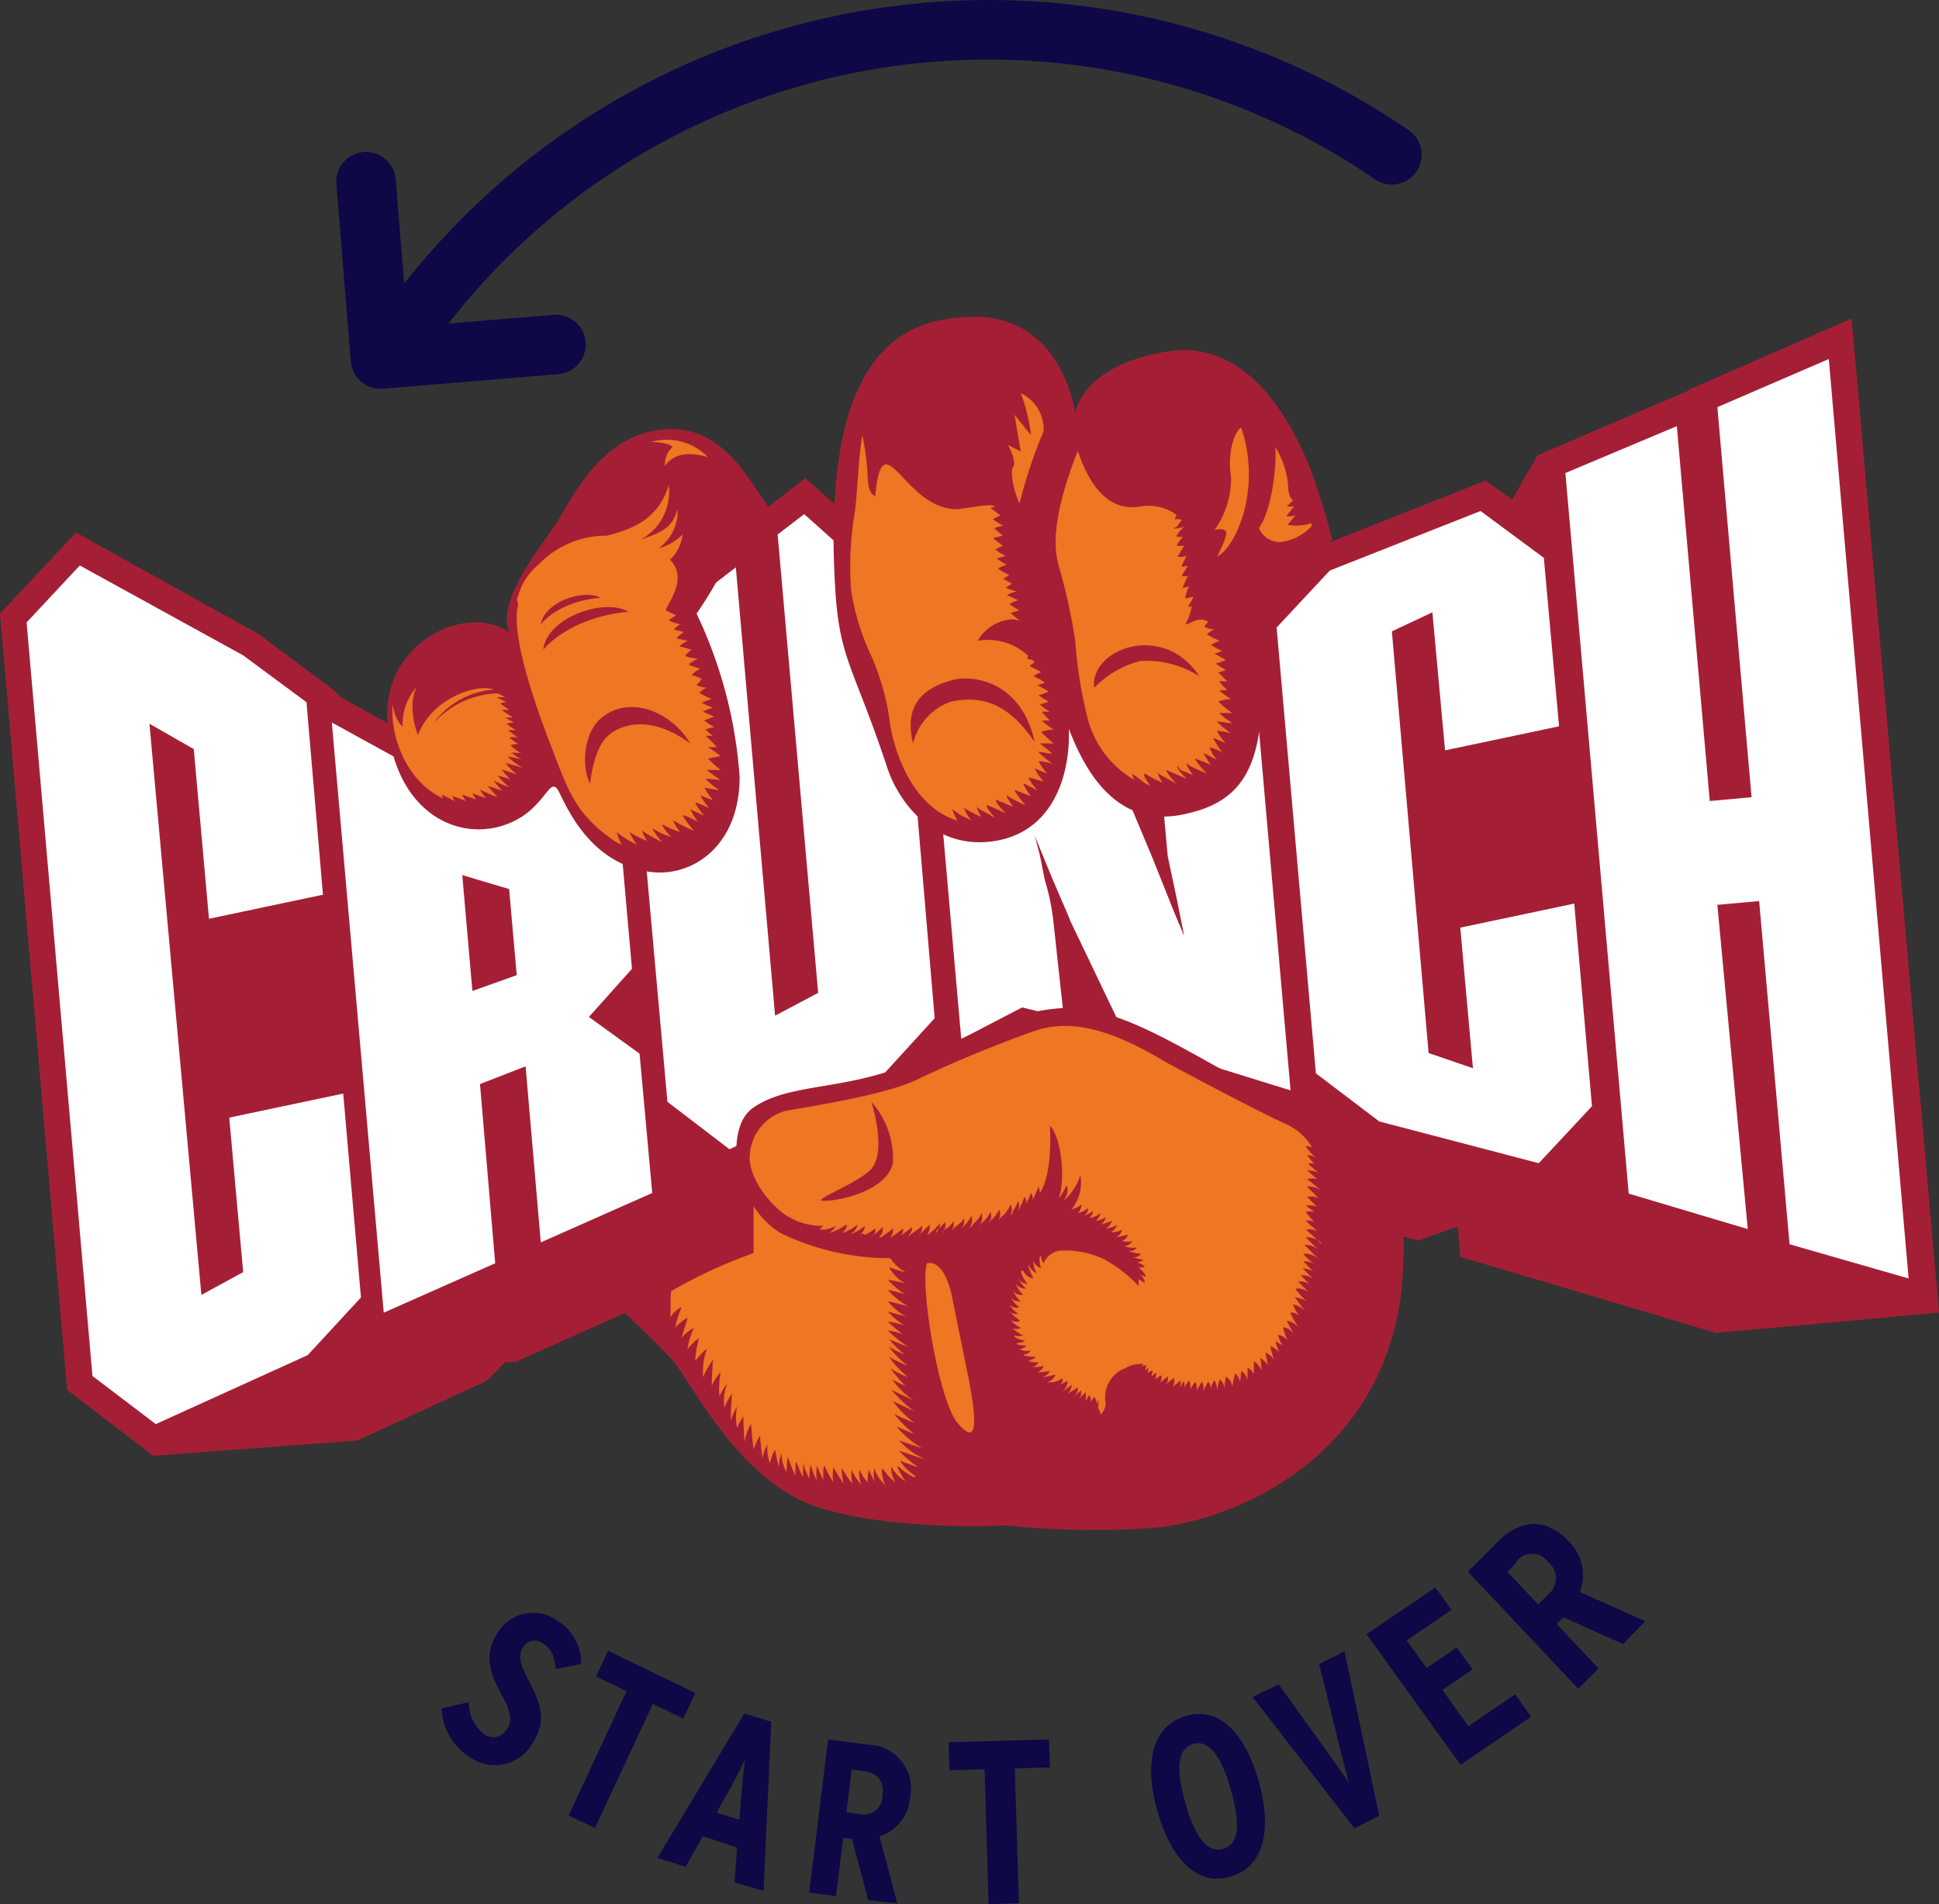 <svg xmlns="http://www.w3.org/2000/svg" viewBox="0 0 153.1 150.35"><rect x="0" y="0" width="153.1" height="150.35" fill="#333333" stroke="none"/><defs><style>.cls-1{fill:#a41f35;}.cls-2{fill:#fff;}.cls-3{fill:#ef7622;}.cls-4{fill:none;stroke:#0e0846;stroke-linecap:round;stroke-linejoin:round;stroke-width:4.7px;}.cls-5{fill:#0e0846;}</style></defs><title>logo--over</title><g id="Layer_2" data-name="Layer 2"><g id="Layer_1-2" data-name="Layer 1"><g id="logo"><polygon id="Shape" class="cls-1" points="73 92.25 62.6 97.25 59.4 94.85 59.8 98.95 50.5 103.05 50.5 103.15 40.7 107.55 39.9 107.55 38.4 109.05 28.2 113.75 12.1 114.95 5.3 109.75 0 48.45 6 42.05 20.4 50.05 26.3 54.45 26.9 55.05 36.1 60.15 43.5 54.35 48 57.75 47.4 50.35 59.2 41.25 59.2 41.15 63.6 37.75 73 46.15 73.1 47.35 80.4 53.95 86.5 51.25 87.9 54.75 88.6 50.45 100.4 45.15 100.6 46.75 103.9 43.25 117.3 37.95 119.4 39.45 121.4 35.95 133.3 30.85 133.4 30.75 146.2 25.15 153.1 103.65 135.5 105.25 125.1 102.15 115.3 99.25 115.1 96.85 112 97.95 101.2 95.15 98.9 93.45 98.3 93.85 85.6 89.95 85 88.55 84.7 89.55 80.7 88.55 75.4 91.25 75.1 89.95 73 92.25"/><path id="Shape-2" data-name="Shape" class="cls-2" d="M84,80.35l-3.3-.8-4.8,2.5-2.8-31.8,6.8,6.2,5.4-2.3L91,67.75,92.3,71l.4,1,.8,1.9-.3-1.5-.3-1.5-.7-3.3L90.8,52l7.8-3.5,3.3,37.6-12.9-4-4.5-9.4c-.1-.3-.2-.5-1.4-3.3l-.7-1.7L81.7,66l.4,1.5.4,2a17.86,17.86,0,0,1,.7,3.5Zm-46.7-2.1L40.8,77l-.6-6.8-3.7-1.1Zm1.8,21.5-8.8,3.9-4.1-46.6,10,5.5L43.5,57l5,3.7,1.4,15.8-3.4,3.8,4,2.9,1,11-8.8,3.9-1.2-13.9-3.6,1.4Zm69.8-11.2-5-3.8-3.1-35.2,4.2-4.5,11.9-4.7,5,3.7,1.2,13.3-9,1.9-1-10.9-3.2,1.5,2.9,33.3,3.5,1.2-1-11.1,9-1.9,1.4,16-4.2,4.5Zm29.1,8.5-9.4-2.8-5-56.9,8.8-3.7,2.6,29.6,3.3-.3-2.7-30.8,8.8-3.8,6.3,72.6-9.4-2.7-2.4-27.1-3.3.3ZM12.3,112.45l-5-3.8L2.1,49.15l4.2-4.5,12.9,7.1,5,3.7,1.3,15.2-9,1.9-1.2-13.4-3.5-2,4.1,45.1,3.3-1.8-1.1-12.2,9-1.9,1.4,16.1L24.3,107Zm45.3-21.7L52.7,87l-3.2-35.6,8.6-6.6,3.1,35.4,3.4-1.8-3.2-36.2,2.1-1.6,7.5,6.7,2.8,33.1L69.6,85Z"/><path id="Shape-3" data-name="Shape" class="cls-1" d="M59.7,98.85l-.3-4a8.27,8.27,0,0,1-1.2-3c-.2-1.8.1-3.6,1.3-4.4,2.6-1.8,6.5-1.4,11.1-3,4-1.4,7.7-4.3,12.7-4.8,5.3-.6,10.8,3.9,18.5,7.6,3,1.5,5.3,2.5,7.2,5.5s2,3.9,1.7,8.8c-1.5,14.3-14.3,18.7-19.7,19.1a65.23,65.23,0,0,1-11.5-.2s-8.7.5-14.8-1.4-9.8-9.3-11.4-11.4c-.9-1.1-4.1-4.1-4.1-4.1ZM76,25.05c7.9-.7,8.9,7.6,8.9,7.6s.4-3.8,7.3-4.9,10.3,6.9,11.2,9.1a54.23,54.23,0,0,1,1.8,5.8l-1.7,1-4.2,4.6c1.1,11.1-.3,14.8-5.6,16-4.6,1.1-7.5-1.9-9.3-6.7.1,3.5-1.1,7.6-5.1,8.7-5.1,1.3-8.3-2.6-9.3-5.8-2.5-7.5-3.6-8.3-4-13.2-1.4-19.8,5.6-21.9,10-22.2Zm-15.3,15-2.5,2.5a30.64,30.64,0,0,1-3.2,5.9,35.79,35.79,0,0,1,3.4,12.9c0,5.7-4.1,8.2-7.6,7.4-3.9-.8-5.7-4.2-6.6-6.1s-1,1.8-5.1,2.7c-3.8.8-8-1.9-8.5-8.3s6.4-9.5,9.6-7.1c-1-2.4,2.2-6.4,3.5-8.3s3.4-7,8.3-7.7,7,3.8,8.7,6.1Z"/><path id="Shape-4" data-name="Shape" class="cls-3" d="M80.5,39.75c-.4-.8-.8-2.5-.5-2.9s-.4-1.7-.4-1.7l1,.5-.5-2.9,1.3,1.6a13.41,13.41,0,0,0-.8-3.3,3.15,3.15,0,0,1,1.8,3,39.38,39.38,0,0,0-1.9,5.7Zm17.5-6a11.55,11.55,0,0,1,0,7.4v-.1c-.1.5-.9,2.4-1.9,2.9,0,0,.9-1.7.7-2s-.9-.1-.9-.1a7,7,0,0,0,1.3-4.2c-.3-1.7.2-3.5.8-3.9ZM90.8,62h-.1a2.09,2.09,0,0,1-.6-.4l-.7-.5a1,1,0,0,0,.2.5,7.85,7.85,0,0,1-3.7-4.8,34.75,34.75,0,0,1-1-6.2,45.54,45.54,0,0,0-1.3-5.9c-.2-.8-.9-3,1.5-9.1.9,2.7,2.4,4.8,4.9,4.4a3.79,3.79,0,0,1,2.5.4,1.38,1.38,0,0,1,.4.3c-.1.1-.1.3-.2.3s.2,0,.5,0l.1.1c-.2.2-.3.4-.4.5l-.2.1c0,.1.4,0,.8-.1a3.19,3.19,0,0,0-.6.7c-.1.1.2.1.5.1a3.08,3.08,0,0,0-.5.7h.6c-.2.3-.4.7-.5.8s.3.1.7,0a5.9,5.9,0,0,0-.4.8c0,.1.2,0,.5,0a5.91,5.91,0,0,0-.5.8h.5c-.2.3-.3.7-.4.8v.1a1.75,1.75,0,0,0,.5-.1,2.3,2.3,0,0,0-.3.9c0,.1.3,0,.6-.1v.1a7.23,7.23,0,0,1-.4.7h.3a5.1,5.1,0,0,1-.5,1.4c.4,0,1-.7,1.8-.2a1.73,1.73,0,0,0-.3.4,2.07,2.07,0,0,0,.8.2,1.54,1.54,0,0,0-.6.4,8.12,8.12,0,0,0,1,.5c-.3.1-.6.3-.7.3a4.43,4.43,0,0,0,.9.5,3.93,3.93,0,0,1-.6.2,9.25,9.25,0,0,0,.9.5,4.42,4.42,0,0,1-.8.3,6.13,6.13,0,0,0,.8.5,3.93,3.93,0,0,1-.6.2l.7.7h-.6c-.1,0,.3.4.6.7h-.6c-.1,0,.4.4.9.7a3.1,3.1,0,0,0-1,.2,7.25,7.25,0,0,0,1.1.9h-1c-.1,0,.4.4,1,.8-.4,0-.7-.1-1-.1l-.2-.1.1.1h-.1a8.21,8.21,0,0,0,1.1.9,6.53,6.53,0,0,0-1.1-.2,3.34,3.34,0,0,0,.7,1c-.4-.2-.7-.3-.9-.4h-.1a7.13,7.13,0,0,0,.7,1.1,4.91,4.91,0,0,0-1-.4,2.93,2.93,0,0,0,.6,1l-1-.5-.1-.1a7.92,7.92,0,0,0,.6,1c-.4-.2-1-.4-1.2-.5s.4.7.9,1.2c-.4-.2-.9-.4-1.3-.6l-.3-.2c-.1,0,.2.5.5.9-.3-.1-.7-.3-1-.4l-.3-.4.1.1c-.2,0,.2.5.7,1-.5-.2-1.1-.5-1.4-.6l-.2-.1c-.1,0,.3.6.8,1.1-.5-.3-1.1-.6-1.4-.8l-.1-.1a2.5,2.5,0,0,0,.4.8,6.66,6.66,0,0,1-1.2-.6l-.2-.1c-.2,0,.1.5.4.9Zm-.8-9.8a7.71,7.71,0,0,1,4.7,1.2c-2.9-4.4-8.7-2.1-8.3.9a7.85,7.85,0,0,1,3.6-2.1Zm-10-3.3a3.35,3.35,0,0,0-2.8,1.7,4.64,4.64,0,0,1,4,1.2.31.31,0,0,0-.1.2,1,1,0,0,0,.4.1l.2.2a1.38,1.38,0,0,0-.4.3l.8.4.1.1a1.63,1.63,0,0,0-.6.3,4.54,4.54,0,0,1,.9.5,3.93,3.93,0,0,1-.6.2s.4.2.9.5a4.42,4.42,0,0,1-.8.3,6.13,6.13,0,0,0,.8.5,2.54,2.54,0,0,1-.7.2,3.73,3.73,0,0,0,.8.6h-.6c-.1,0,.3.4.6.7h-.6c-.1,0,.4.4.9.7a3.1,3.1,0,0,0-1,.2s.5.5,1,.9H82.1l1,.8c-.4,0-.7-.1-.9-.1l-.2-.1.1.1H82a8.22,8.22,0,0,0,1.1.9,6.53,6.53,0,0,0-1.1-.2,4.48,4.48,0,0,0,.7,1c-.4-.2-.8-.3-.9-.4h-.1a4.48,4.48,0,0,0,.7,1c-.5-.1-1-.3-1.2-.3a4.48,4.48,0,0,0,.7,1l-1-.5h-.1a7.92,7.92,0,0,0,.6,1c-.4-.2-1-.4-1.2-.5h-.1a6.61,6.61,0,0,0,.9,1.2,13.39,13.39,0,0,1-1.2-.6l-.3-.2c-.1,0,.2.5.5.9-.3-.1-.7-.3-1-.4l-.4-.2.1.1c-.2,0,.2.5.7,1-.5-.2-1.1-.5-1.4-.6h-.1c-.1,0,.3.6.7,1-.5-.3-1.1-.6-1.4-.8l-.1-.1a2.5,2.5,0,0,0,.4.8,6.66,6.66,0,0,1-1.2-.6l-.2-.1a4.43,4.43,0,0,0,.6,1,5.94,5.94,0,0,0-.8-.4l-.7-.5a3.69,3.69,0,0,0,.4.9c-4.2-1.3-5.2-6.9-5.3-7.5a19.69,19.69,0,0,0-1.5-5.5,18.84,18.84,0,0,1-1.6-5.2,25.56,25.56,0,0,1,.3-6.2c.2-1.4.3-4.7.6-6,.7,3.4.1,4.2,1,4.8.6-6.3,2.3,1.2,6.6,1,.7-.1,1.9-.3,2.4-.3a1.09,1.09,0,0,1,.5.1c-.3.1-.5.1-.4.1l.8.6a3,3,0,0,0-.6.3,6.13,6.13,0,0,0,.8.5c-.4.1-.7.2-.7.2a7.28,7.28,0,0,0,.7.6,7.35,7.35,0,0,0-.8.2l.8.6a3,3,0,0,0-.6.3,6.13,6.13,0,0,0,.8.5c-.4.1-.7.2-.7.2a6.13,6.13,0,0,0,.8.5,2.49,2.49,0,0,0-.7.3,4.43,4.43,0,0,0,.9.5,5.2,5.2,0,0,1-.5.3,7.76,7.76,0,0,1,.7.4,5.2,5.2,0,0,1-.5.3,4,4,0,0,0,.9.3,2.41,2.41,0,0,0-.8.3s.5.2.9.4a2.49,2.49,0,0,0-.7.3,6.13,6.13,0,0,0,.8.5c-.4.1-.7.2-.7.2a7.28,7.28,0,0,0,.7.6Zm-7.9,9.8a4.62,4.62,0,0,1,3-3.3c2.4-.5,4.5.1,6.6,3.2-1.1-5-5.1-5.3-6.5-4.9-1,.3-4.1,1.1-3.1,5Zm31.4-17.4.1.2a3.94,3.94,0,0,1-2.5,1.3,1.8,1.8,0,0,1-1.7-1.1c1-1.4,1.4-4.7,1.3-6.4a7.17,7.17,0,0,1,1,2.9c0,.6.1,1.1.4,1.3l-.5.5h.6c-.3.3-.5.6-.6.7s.3.1.7,0c-.3.3-.5.6-.6.7s1.2.2,1.8-.1ZM56.6,59h-.7a10.27,10.27,0,0,1,1,.7l-1,.2a12.5,12.5,0,0,0,1,.9H55.8s.5.4,1.1.8a9.4,9.4,0,0,0-1.2-.1,8.21,8.21,0,0,0,1.1.9l-1.2-.2a10.27,10.27,0,0,0,.7,1l-1-.4a4.48,4.48,0,0,0,.7,1c-.5-.2-1.1-.5-1.1-.4a4.48,4.48,0,0,0,.7,1c-.5-.2-1.1-.5-1.1-.5a7.92,7.92,0,0,0,.6,1c-.5-.3-1.2-.6-1.2-.5a8.66,8.66,0,0,0,.9,1.2,11.12,11.12,0,0,1-1.6-.8c-.1,0,.2.5.5.9a7.37,7.37,0,0,1-1.4-.6c-.1,0,.3.6.7,1a7.14,7.14,0,0,1-1.5-.7,4.79,4.79,0,0,0,.8,1.1,15.12,15.12,0,0,1-1.6-.9,2.5,2.5,0,0,0,.4.8,8.33,8.33,0,0,1-1.4-.7,4.43,4.43,0,0,0,.6,1,7.55,7.55,0,0,1-1.6-1,3.52,3.52,0,0,0,.4,1,3.33,3.33,0,0,1-.6-.3c-3.3-2.3-3.7-4.2-5.3-8.3-2.7-7.2-2.5-9.5-2.3-10.3v-.2a.45.45,0,0,1,0-.5,4.9,4.9,0,0,1,1.6-2.5,7.45,7.45,0,0,1,5.1-2.3h.3c2-.5,4.1-1.3,4.9-4a4.29,4.29,0,0,1-2.2,4.3c1.8-.6,2.5-1,2.9-2.4a3.59,3.59,0,0,1-1.5,3.1,4.27,4.27,0,0,0,1.9-1.1,3.31,3.31,0,0,1-1,2c1.6,1.6-.5,3.8-.3,4l.8.4a2.48,2.48,0,0,0-.6.4,8.49,8.49,0,0,0,.9.3,3.61,3.61,0,0,0-.5.4l.8.2a4.68,4.68,0,0,0-.6.5s.4.1.9.2c-.4.2-.7.4-.6.5,0-.1.5.1.9.2a2,2,0,0,0-.5.5,3.1,3.1,0,0,0,1,.2c-.4.2-.8.5-.7.5a8.49,8.49,0,0,0,.9.3,3,3,0,0,0-.7.5,4.42,4.42,0,0,1,.8.3,3.61,3.61,0,0,1-.4.5,2.07,2.07,0,0,0,.8.2,2.48,2.48,0,0,0-.6.4,8.12,8.12,0,0,0,1,.5,4.54,4.54,0,0,0-.8.3s.4.2.9.4a2.41,2.41,0,0,0-.8.3s.5.2.9.4a4.54,4.54,0,0,0-.8.3,6.13,6.13,0,0,0,.8.5c-.4.1-.7.2-.7.2a4.68,4.68,0,0,0,.6.5h-.6a7.32,7.32,0,0,1,.9.9Zm-13.9-9.7s1.3-1.8,4.7-2.1c-1.3-.7-4.4.3-4.7,2.1Zm3.9,12.6s.2-2.7,1.4-3.8c.9-.8,3.2-1.8,6.5.6-1.5-2.5-4.7-3.8-6.9-2.1-1.4,1-1.8,3.7-1,5.3Zm-3.7-10.6s1.9-2.5,6.7-3c-1.8-1.1-6.4.4-6.7,3Zm8.5-16.4a4.52,4.52,0,0,1,4.5,1.2c-1.6-.5-2.8-.2-3.4.7a1.91,1.91,0,0,1,.6-1.5c-.3-.4-1.7-.4-1.7-.4ZM39.3,54.75l.6.3h-.7l.8.4a1.21,1.21,0,0,0-.5.1s.4.3.7.5h-.6s.4.3.9.6h-.6a7.23,7.23,0,0,0,.7.4,2.18,2.18,0,0,0-.6.1s.4.3.7.5h-.6l.8.6a1.36,1.36,0,0,0-.7,0s.3.2.7.5a2.18,2.18,0,0,0-.6.1,3.73,3.73,0,0,0,.8.6c-.4,0-.8,0-.8-.1a3.07,3.07,0,0,0,.9.6c-.5-.1-1-.2-1.1-.2a5.6,5.6,0,0,0,1.2.9c-.6-.2-1.4-.4-1.4-.4a6.58,6.58,0,0,0,.9.9l-1.2-.4a8.43,8.43,0,0,0,.7.8,6.47,6.47,0,0,0-1-.3,6.58,6.58,0,0,0,.9.9,10.6,10.6,0,0,1-1.2-.5,3.23,3.23,0,0,0,.7.8l-1.2-.4s.4.5.8.9a13.32,13.32,0,0,1-1.4-.6,3.08,3.08,0,0,0,.5.7c-.5-.2-1.1-.4-1.1-.4a5.19,5.19,0,0,0,.3.5c-.5-.2-1.1-.4-1.1-.4a1.46,1.46,0,0,0,.3.5c-.5-.2-1.1-.4-1.1-.4l.2.4-1-.5a.77.77,0,0,0,.1.3c-2.7-1.2-4.2-4.6-4-7.4,0,0,.2,1.3.8,1.7a4.3,4.3,0,0,1,1.1-3.1c-.8,1.6.1,3.8.1,3.8,1.1-2.9,4.6-4.1,6-3.6a6.49,6.49,0,0,0-4.8,2.7,7.05,7.05,0,0,1,5.1-2.4Zm33.9,45c1.5-.3,2,2.8,2,2.8s.4,2,1.3,6.4c.7,3.7.6,5.2-.9,3.4s-3-11-2.4-12.6Zm-8.4-5c0,.3,5.1-.3,5.7-2.9A6.73,6.73,0,0,0,68.8,87c.1.3,1.2,3.9,0,5.3-.9,1-4,2.2-4,2.5Zm21.8,16.1c0-.4-.3-.6-.2-.6a5.2,5.2,0,0,1-.3.5.63.63,0,0,0-.1-.6,5.2,5.2,0,0,1-.3.5,1.36,1.36,0,0,0,0-.7l-.5.5c.3-.4.1-.7.2-.7a6.12,6.12,0,0,1-.6.5c.4-.4.3-.7.3-.7s-.3.2-.8.5c.4-.4.3-.8.3-.7a4,4,0,0,1-.7.5,1.08,1.08,0,0,0,.4-.8,4.54,4.54,0,0,0-.9.5h-.1c.7-.2.6-.7.6-.7a2.41,2.41,0,0,1-.8.3h-.4c.5-.2.7-.6.6-.6a6.47,6.47,0,0,1-1,.2,1,1,0,0,0,.6-.5,4.54,4.54,0,0,1-1,.1.73.73,0,0,0,.5-.5,3.14,3.14,0,0,1-.9.1.69.69,0,0,0,.5-.4,1.26,1.26,0,0,1-.8-.1,1.36,1.36,0,0,0,.6-.3,6.17,6.17,0,0,1-.9-.1l-.1-.1a.75.75,0,0,0,.6-.3,1.56,1.56,0,0,1-.9-.1c.4-.1.6-.3.5-.3a3.2,3.2,0,0,1-.7-.1v-.1c.4,0,.7-.2.6-.2a1.76,1.76,0,0,1-.8-.3v-.1a1.2,1.2,0,0,0,.7,0,3.36,3.36,0,0,1-.9-.6.72.72,0,0,0,.7,0,2.45,2.45,0,0,1-.8-.6c.4.2.8.1.7,0a6,6,0,0,1-.8-.7.83.83,0,0,0,.7.2,3.57,3.57,0,0,1-.7-.7,1,1,0,0,0,.8.2,3,3,0,0,1-.7-.8.89.89,0,0,0,.8.3,2.13,2.13,0,0,1-.6-.8.89.89,0,0,0,.8.3,2.1,2.1,0,0,1-.6-.9.89.89,0,0,0,.8.4,6.41,6.41,0,0,1-.7-.9c.3.5.9.6.8.5a2.43,2.43,0,0,1-.5-1h.2a1,1,0,0,0,.8.6s-.2-.4-.4-.9v-.2a1.24,1.24,0,0,0,.7.7,1.45,1.45,0,0,1-.3-1c.1.4.6.6.6.6a1.74,1.74,0,0,1-.1-.9l.1-.1a1.07,1.07,0,0,0,.2.6,1.66,1.66,0,0,1,1.3-1,7.1,7.1,0,0,1,3.5.7,10.4,10.4,0,0,1,2.7,2.1V101a5.2,5.2,0,0,0,.5.3,1.13,1.13,0,0,0-.4-.7,1,1,0,0,0,.5.2,1.79,1.79,0,0,0-.6-.7,1.21,1.21,0,0,0,.5-.1,1.36,1.36,0,0,0-.6-.3,4.21,4.21,0,0,0,.5-.2,6.59,6.59,0,0,0-.9-.2.84.84,0,0,0,.7-.3,4.23,4.23,0,0,1-1-.2c.6,0,.7-.4.7-.3a1.9,1.9,0,0,1-1-.1c.5-.1.6-.4.6-.4a1.69,1.69,0,0,1-.8,0c.4-.2.5-.5.4-.5a6.59,6.59,0,0,1-.9.2.83.83,0,0,0,.5-.6,1.72,1.72,0,0,1-.9.2,1,1,0,0,0,.5-.6,1.7,1.7,0,0,1-.9.3,1,1,0,0,0,.5-.6,6.36,6.36,0,0,1-.9.3.84.84,0,0,0,.4-.6,1.55,1.55,0,0,1-.8.3,1.08,1.08,0,0,0,.4-.6,2.26,2.26,0,0,1-.9.4.93.93,0,0,0,.3-.6,2.22,2.22,0,0,1-.7.4c.4-.3.3-.6.3-.6a2.19,2.19,0,0,1-.8.4,1.08,1.08,0,0,0,.3-.7,2.19,2.19,0,0,1-.8.4,3.3,3.3,0,0,0,.7-2.7,4.35,4.35,0,0,1-1.3,2c.5-.8.2-1.2.2-1.2a4.42,4.42,0,0,1-.5.9l-.1.1c.6-1.7.1-5-.7-5.7.2,3.9-.7,5.2-.8,5.3a1.21,1.21,0,0,0-.1-.5,7.86,7.86,0,0,1-.4.9c0,.1-.1.1-.1.2a.63.63,0,0,0-.1-.6,7.86,7.86,0,0,1-.4.9.63.63,0,0,0-.1-.6,7.86,7.86,0,0,1-.4.9.35.35,0,0,1-.1.2c.2-.5-.1-.9,0-.8a4.56,4.56,0,0,1-.4.8c0,.1-.1.2-.1.3h-.1a.89.89,0,0,0,0-.8,3,3,0,0,1-.5.8,2,2,0,0,0-.5.5,1,1,0,0,0,.1-.9,2.45,2.45,0,0,1-.6.8c-.1.1-.1.2-.2.2a.76.76,0,0,0,.1-.8,2.45,2.45,0,0,1-.6.8l-.3.3a1,1,0,0,0,.2-1,2.45,2.45,0,0,1-.6.8c-.1.1-.2.3-.4.4a1,1,0,0,0,.2-1,2.45,2.45,0,0,1-.6.8l-.3.3c.5-.5.3-.9.3-.9s-.1.3-.7.7l-.3.3a1,1,0,0,0,.2-.8s-.1.3-.7.7c-.1.1-.1.2-.2.2a.71.71,0,0,0,.2-.8,3.57,3.57,0,0,1-.7.7c.1.1,0,.1,0,.2.4-.5.3-.8.3-.8a3.57,3.57,0,0,1-.7.7c-.1.1-.2.2-.3.2a1.06,1.06,0,0,0,.2-.8l-.7.7c-.1.1-.1.2-.2.2a.89.89,0,0,0,.3-.8,5.92,5.92,0,0,1-.8.6c-.1.1-.2.2-.3.2.4-.4.3-.7.3-.7a5.92,5.92,0,0,1-.8.6l-.2.2c.4-.4.3-.7.3-.7a5.92,5.92,0,0,1-.8.6c-.1.1-.2.1-.3.2a.89.89,0,0,0,.3-.8,5.92,5.92,0,0,1-.8.6c-.1.1-.1.1-.2.1h-.1a.89.89,0,0,0,.3-.8s-.2.2-.7.6l-.2.2a.7.7,0,0,0,.3-.7,3.37,3.37,0,0,1-.8.5c-.1-.1-.2-.1-.4,0a1,1,0,0,0,.4-.7,3.37,3.37,0,0,1-.8.5.37.37,0,0,1-.3.1.9.9,0,0,0,.5-.7,3.37,3.37,0,0,1-.8.5c-.1.1-.3.1-.5.2.5-.3.5-.7.4-.7a3.19,3.19,0,0,1-.9.5c-.1.1-.3.1-.5.2a1.49,1.49,0,0,0,.6-.6,2.61,2.61,0,0,1-1,.3h-.3l.3-.3a5.22,5.22,0,0,1-3.3-1.1c-1.7-1.4-2.6-3.3-2.5-4.4a3.84,3.84,0,0,1,2.9-3.6c1.7-.3,7.6-1.2,10.2-2.4a95.07,95.07,0,0,1,9.7-4c2.2-.6,5-.5,10.1,2.6,0,0,6.7,3.6,9.3,4.8a4.59,4.59,0,0,1,2.2,1.9,1.75,1.75,0,0,0-.5-.1,3.23,3.23,0,0,0,.8.9,1.73,1.73,0,0,0-.7-.2,5.17,5.17,0,0,0,.6.7.69.69,0,0,0-.5,0s.3.3.8.7a2.68,2.68,0,0,0-.9-.2s.3.3.8.7a1.86,1.86,0,0,0-.8,0s.4.3,1.1.9a1.58,1.58,0,0,0-1.1-.3l.9.9a1.59,1.59,0,0,0-.9-.1l.8.8a1.59,1.59,0,0,0-.9-.1s.3.2.7.5a1.36,1.36,0,0,0-.7,0,6,6,0,0,0,.7.8,1,1,0,0,0-.7-.1s.3.3.9.8a1.59,1.59,0,0,0-.9-.1,10.52,10.52,0,0,1,1,.9c.1.1.2.2.3.2a1.73,1.73,0,0,0-1.3-.5l1,1a1.5,1.5,0,0,0-1.1-.4l1,1,.1.1a1.68,1.68,0,0,0-1.2-.4,4.85,4.85,0,0,0,1,.9,1.43,1.43,0,0,0-1-.3l.8.8c-.5-.3-1-.2-.9-.3l.9.9a1.43,1.43,0,0,0-1-.3l.7.7a1.28,1.28,0,0,0-.9-.2l.8.8c-.5-.3-1-.3-1-.2a10.52,10.52,0,0,0,.9,1c-.5-.4-1-.3-1-.4l.9,1.2a1.65,1.65,0,0,0-1-.6,2.64,2.64,0,0,0,.5.9c-.4-.3-.7-.3-.7-.2a6.41,6.41,0,0,0,.7,1.2,1.44,1.44,0,0,0-1-.6s.2.4.6,1.1a1.19,1.19,0,0,0-.9-.6,4.88,4.88,0,0,0,.4,1.1,1.14,1.14,0,0,0-.8-.5,3.69,3.69,0,0,0,.4.9c-.3-.3-.7-.4-.6-.4a7.78,7.78,0,0,0,.3.9,1.39,1.39,0,0,0-.7-.5,10.23,10.23,0,0,0,.3,1.1,1.28,1.28,0,0,0-.7-.6s.1.4.2,1c-.3-.5-.7-.6-.6-.6a4.54,4.54,0,0,1,.1,1,1.4,1.4,0,0,0-.6-.7v1a1,1,0,0,0-.5-.5v1c-.1-.5-.5-.8-.5-.7a4.53,4.53,0,0,1-.1.8c-.1-.5-.4-.7-.4-.6s-.1.4-.2,1a1.08,1.08,0,0,0-.5-.8,4.54,4.54,0,0,0-.1,1,1.19,1.19,0,0,0-.4-.8,6.59,6.59,0,0,0-.2.9,1.54,1.54,0,0,0-.2-.8,1.43,1.43,0,0,0-.3.7.88.88,0,0,0-.2-.6,4.77,4.77,0,0,0-.4.8,1.12,1.12,0,0,0-.1-.8,7.23,7.23,0,0,0-.4.7,1.73,1.73,0,0,0-.1-.7,2.48,2.48,0,0,0-.4.6,1.73,1.73,0,0,0-.1-.7,2.48,2.48,0,0,0-.4.6c.1-.4-.1-.6,0-.6a7.23,7.23,0,0,0-.4.7,1,1,0,0,0,.1-.7,6.12,6.12,0,0,1-.6.5,1,1,0,0,0,.1-.7,4.43,4.43,0,0,0-.6.5c.2-.4.1-.7.1-.6a4.43,4.43,0,0,0-.6.5c.2-.4.1-.6.1-.6a5.2,5.2,0,0,0-.5.3,1.75,1.75,0,0,0,.1-.5,1.73,1.73,0,0,0-.4.3,1.75,1.75,0,0,0,.1-.5l-.4.2c.1-.3.1-.5.1-.4a1.24,1.24,0,0,1-.3.2,1,1,0,0,0,.1-.4,1,1,0,0,0-.4.1l.2-.2a2.58,2.58,0,0,0-1.4.3c-.1.1-.3.1-.4.2a2.47,2.47,0,0,0-1.2,2.6,1.24,1.24,0,0,1-.4.9.77.77,0,0,0-.2-.5c.1-.8,0-.6-.1-.3ZM59.5,95.25a7,7,0,0,0,2.1,2.1,19.81,19.81,0,0,0,8.7,2,3.23,3.23,0,0,0,1.2,1.1,6.8,6.8,0,0,1-1.3-.4,3,3,0,0,0,1.3,1.3,12,12,0,0,0-1.4-.3s1,1.1,1.6,1.2c-.7-.2-1.6-.4-1.6-.4a6.1,6.1,0,0,0,1.6,1.3c-.7-.2-1.6-.4-1.6-.4s.9,1.1,1.6,1.2a11.2,11.2,0,0,1-1.6-.4,5.63,5.63,0,0,0,1.3,1.1,8.67,8.67,0,0,0-1.3-.3,9.35,9.35,0,0,0,1.2,1,9,9,0,0,0-1.2-.3,9.94,9.94,0,0,0,1.6,1.3c-.8-.3-1.5-.6-1.5-.6a12,12,0,0,0,1.2,1.2,11,11,0,0,1-1.2-.6,6.37,6.37,0,0,0,1.5,1.5,11.71,11.71,0,0,1-1.5-.7,8.24,8.24,0,0,0,1.5,1.6,7.64,7.64,0,0,1-1.4-.7,15.37,15.37,0,0,0,1.2,1.4c-.6-.3-1.1-.5-1.1-.6a6.4,6.4,0,0,0,1.7,1.7c-.9-.4-1.7-.8-1.7-.8a10.18,10.18,0,0,0,1.8,1.7c-.8-.4-1.7-.8-1.7-.8a8.38,8.38,0,0,0,1.7,1.7c-.8-.3-1.6-.7-1.6-.7a10.8,10.8,0,0,0,1.6,1.6l-1.4-.6a7.72,7.72,0,0,0,2,1.7l-1.8-.6a6.12,6.12,0,0,0,2.1,1.5c-1-.3-2.1-.7-2.1-.7a7.91,7.91,0,0,0,1.5,1.3,13.55,13.55,0,0,1-1.4-.5c-.1,0,.5.8,1.2,1.2l-.1.1a4.35,4.35,0,0,1-1.3-.9c-.1,0,.2.7.6,1.2a2.7,2.7,0,0,1-1.1-1.1c-.1,0,0,.7.3,1.2a4.07,4.07,0,0,1-1-1.1c-.1,0-.1.7.2,1.3-.5-.4-.9-1.2-.8-1.3-.1,0-.2.6,0,1.1a7.91,7.91,0,0,1-.5-1,5.85,5.85,0,0,0-.1,1c-.4-.5-.7-1-.6-1-.1,0-.1.6.1,1.2-.4-.5-.8-1.1-.7-1.2-.1,0-.1.5,0,1.1a7,7,0,0,1-.8-1.2c-.1,0,0,.6.1,1.2-.4-.6-.8-1.3-.8-1.3s-.1.6,0,1.2a9.32,9.32,0,0,1-.7-1.3c-.1,0-.1.5-.1,1.1-.3-.6-.5-1.1-.5-1.1s-.1.6,0,1.2a8.73,8.73,0,0,1-.5-1.3,6.27,6.27,0,0,0-.1,1.1c-.3-.6-.5-1.1-.4-1.2-.1,0-.1.5-.1,1.1a10.4,10.4,0,0,1-.5-1.2c-.1,0-.1.5-.1,1.1-.3-.7-.6-1.5-.6-1.5a8.37,8.37,0,0,0-.1,1.2,3.4,3.4,0,0,1-.4-1.5,3.3,3.3,0,0,0-.2,1.1,12,12,0,0,1-.3-1.4,3.54,3.54,0,0,0-.4,1.1,3.28,3.28,0,0,1-.2-1.5,3.54,3.54,0,0,0-.4,1.1c-.1-.8-.2-1.8-.2-1.8a6.25,6.25,0,0,0-.5,1.1c-.1-.8-.2-2-.2-2a3.59,3.59,0,0,0-.5,1.4c-.1-.9-.1-2-.1-2a4.43,4.43,0,0,0-.5.9,4.26,4.26,0,0,1,0-1.7,6.25,6.25,0,0,0-.5,1.1c0-.9.1-2.1.1-2.1a4.06,4.06,0,0,0-.6,1.1,3.48,3.48,0,0,1,.2-1.8c0-.1-.3.3-.6.9a7.7,7.7,0,0,1,.1-1.9,3.79,3.79,0,0,0-.7,1.1c0-.9.1-2.1.1-2.1a8.77,8.77,0,0,0-.8,1.4v-.4a5.35,5.35,0,0,1,.3-1.8c0-.1-.5.4-.9.9v-.2a9.11,9.11,0,0,1,.3-1.6,4.32,4.32,0,0,0-1,1c0-.1.1-.1.1-.2a4.93,4.93,0,0,1,.5-1.6,3.4,3.4,0,0,0-1,.8c.2-.6.5-1.6.5-1.6s-.6.3-1,.8a10.42,10.42,0,0,1,.5-1.6c0-.1-.6.3-.9.8.1-.5,0-1.8.1-2.1a38.1,38.1,0,0,1,6.5-3Z"/></g><g id="Page-1"><path id="Stroke-1" class="cls-4" d="M31.9,26.35a56.36,56.36,0,0,1,78-14.13"/><path id="Fill-3" class="cls-5" d="M36.88,138.6a4.65,4.65,0,0,1-2-3.7l2.15-.5a3.08,3.08,0,0,0,1.1,2.46,1.23,1.23,0,0,0,1.9-.34c.4-.59.35-1.31-.44-2.74-1-1.83-1.39-3.24-.24-4.94a3.27,3.27,0,0,1,4.73-.82,3.94,3.94,0,0,1,1.81,3.37l-2,.4c-.15-1.09-.31-1.54-1-2a1.07,1.07,0,0,0-1.57.24c-.42.62-.32,1.24.39,2.6,1.13,2.16,1.43,3.39.27,5.13a3.42,3.42,0,0,1-5.06.86"/><polygon id="Fill-5" class="cls-5" points="51.55 134.54 46.98 144.35 44.9 143.35 49.47 133.54 47.06 132.38 48.01 130.35 54.9 133.68 53.95 135.71 51.55 134.54"/><path id="Fill-7" class="cls-5" d="M58.5,142.11c.08-1,.23-2.54.33-3.18-.28.61-.92,1.86-1.46,2.8l-.79,1.4,1.8.56ZM58,148.65l.2-2.76L55.5,145l-1.36,2.4-2.24-.69,6.87-11.41,2.13.66-.61,13.34Z"/><path id="Fill-9" class="cls-5" d="M68.18,139.85l-.93-.12-.42,3.37,1,.14a1.48,1.48,0,0,0,1.85-1.47c.13-1.09-.28-1.76-1.55-1.92Zm.37,10.2-1.28-4.84-.69-.09-.57,4.6-2.12-.27,1.5-12.1,3.15.41A3.47,3.47,0,0,1,71.85,142a3.44,3.44,0,0,1-2.41,3l1.41,5.29Z"/><polygon id="Fill-11" class="cls-5" points="80.13 139.63 80.45 150.28 78.06 150.35 77.74 139.7 74.97 139.78 74.9 137.57 82.83 137.35 82.9 139.56 80.13 139.63"/><path id="Fill-13" class="cls-5" d="M94.21,137.71c-1.29.38-1.36,2-.62,4.65s1.72,4,3,3.62,1.35-2,.6-4.65-1.72-4-3-3.62m3,10.47c-2.81.83-4.79-1.61-5.8-5.14s-.58-6.71,2.22-7.54,4.78,1.61,5.78,5.14.58,6.71-2.21,7.54"/><path id="Fill-15" class="cls-5" d="M108.9,143.37l-1.95,1L98.9,134l2.06-1,3.67,5.1c.56.79,1.59,2.22,1.89,2.71-.17-.55-.61-2.32-.84-3.24l-1.52-6.18,2-1Z"/><polygon id="Fill-17" class="cls-5" points="115.32 139.35 107.9 129.04 113.34 125.35 114.61 127.12 111.07 129.53 112.64 131.7 115.02 130.09 116.27 131.82 113.89 133.44 115.94 136.3 119.63 133.79 120.9 135.56 115.32 139.35"/><path id="Fill-19" class="cls-5" d="M119.73,123.4l-.71.71,2.43,2.58.8-.8a1.62,1.62,0,0,0,0-2.53,1.55,1.55,0,0,0-2.56,0Zm8.42,6.42-4.71-2.12-.53.53,3.31,3.52-1.6,1.6-8.72-9.25,2.39-2.39c1.75-1.75,3.77-1.9,5.58,0a3.73,3.73,0,0,1,.87,4l5.17,2.3Z"/><polyline id="Stroke-21" class="cls-4" points="43.9 27.2 30.04 28.35 28.9 14.35"/></g></g></g></svg>